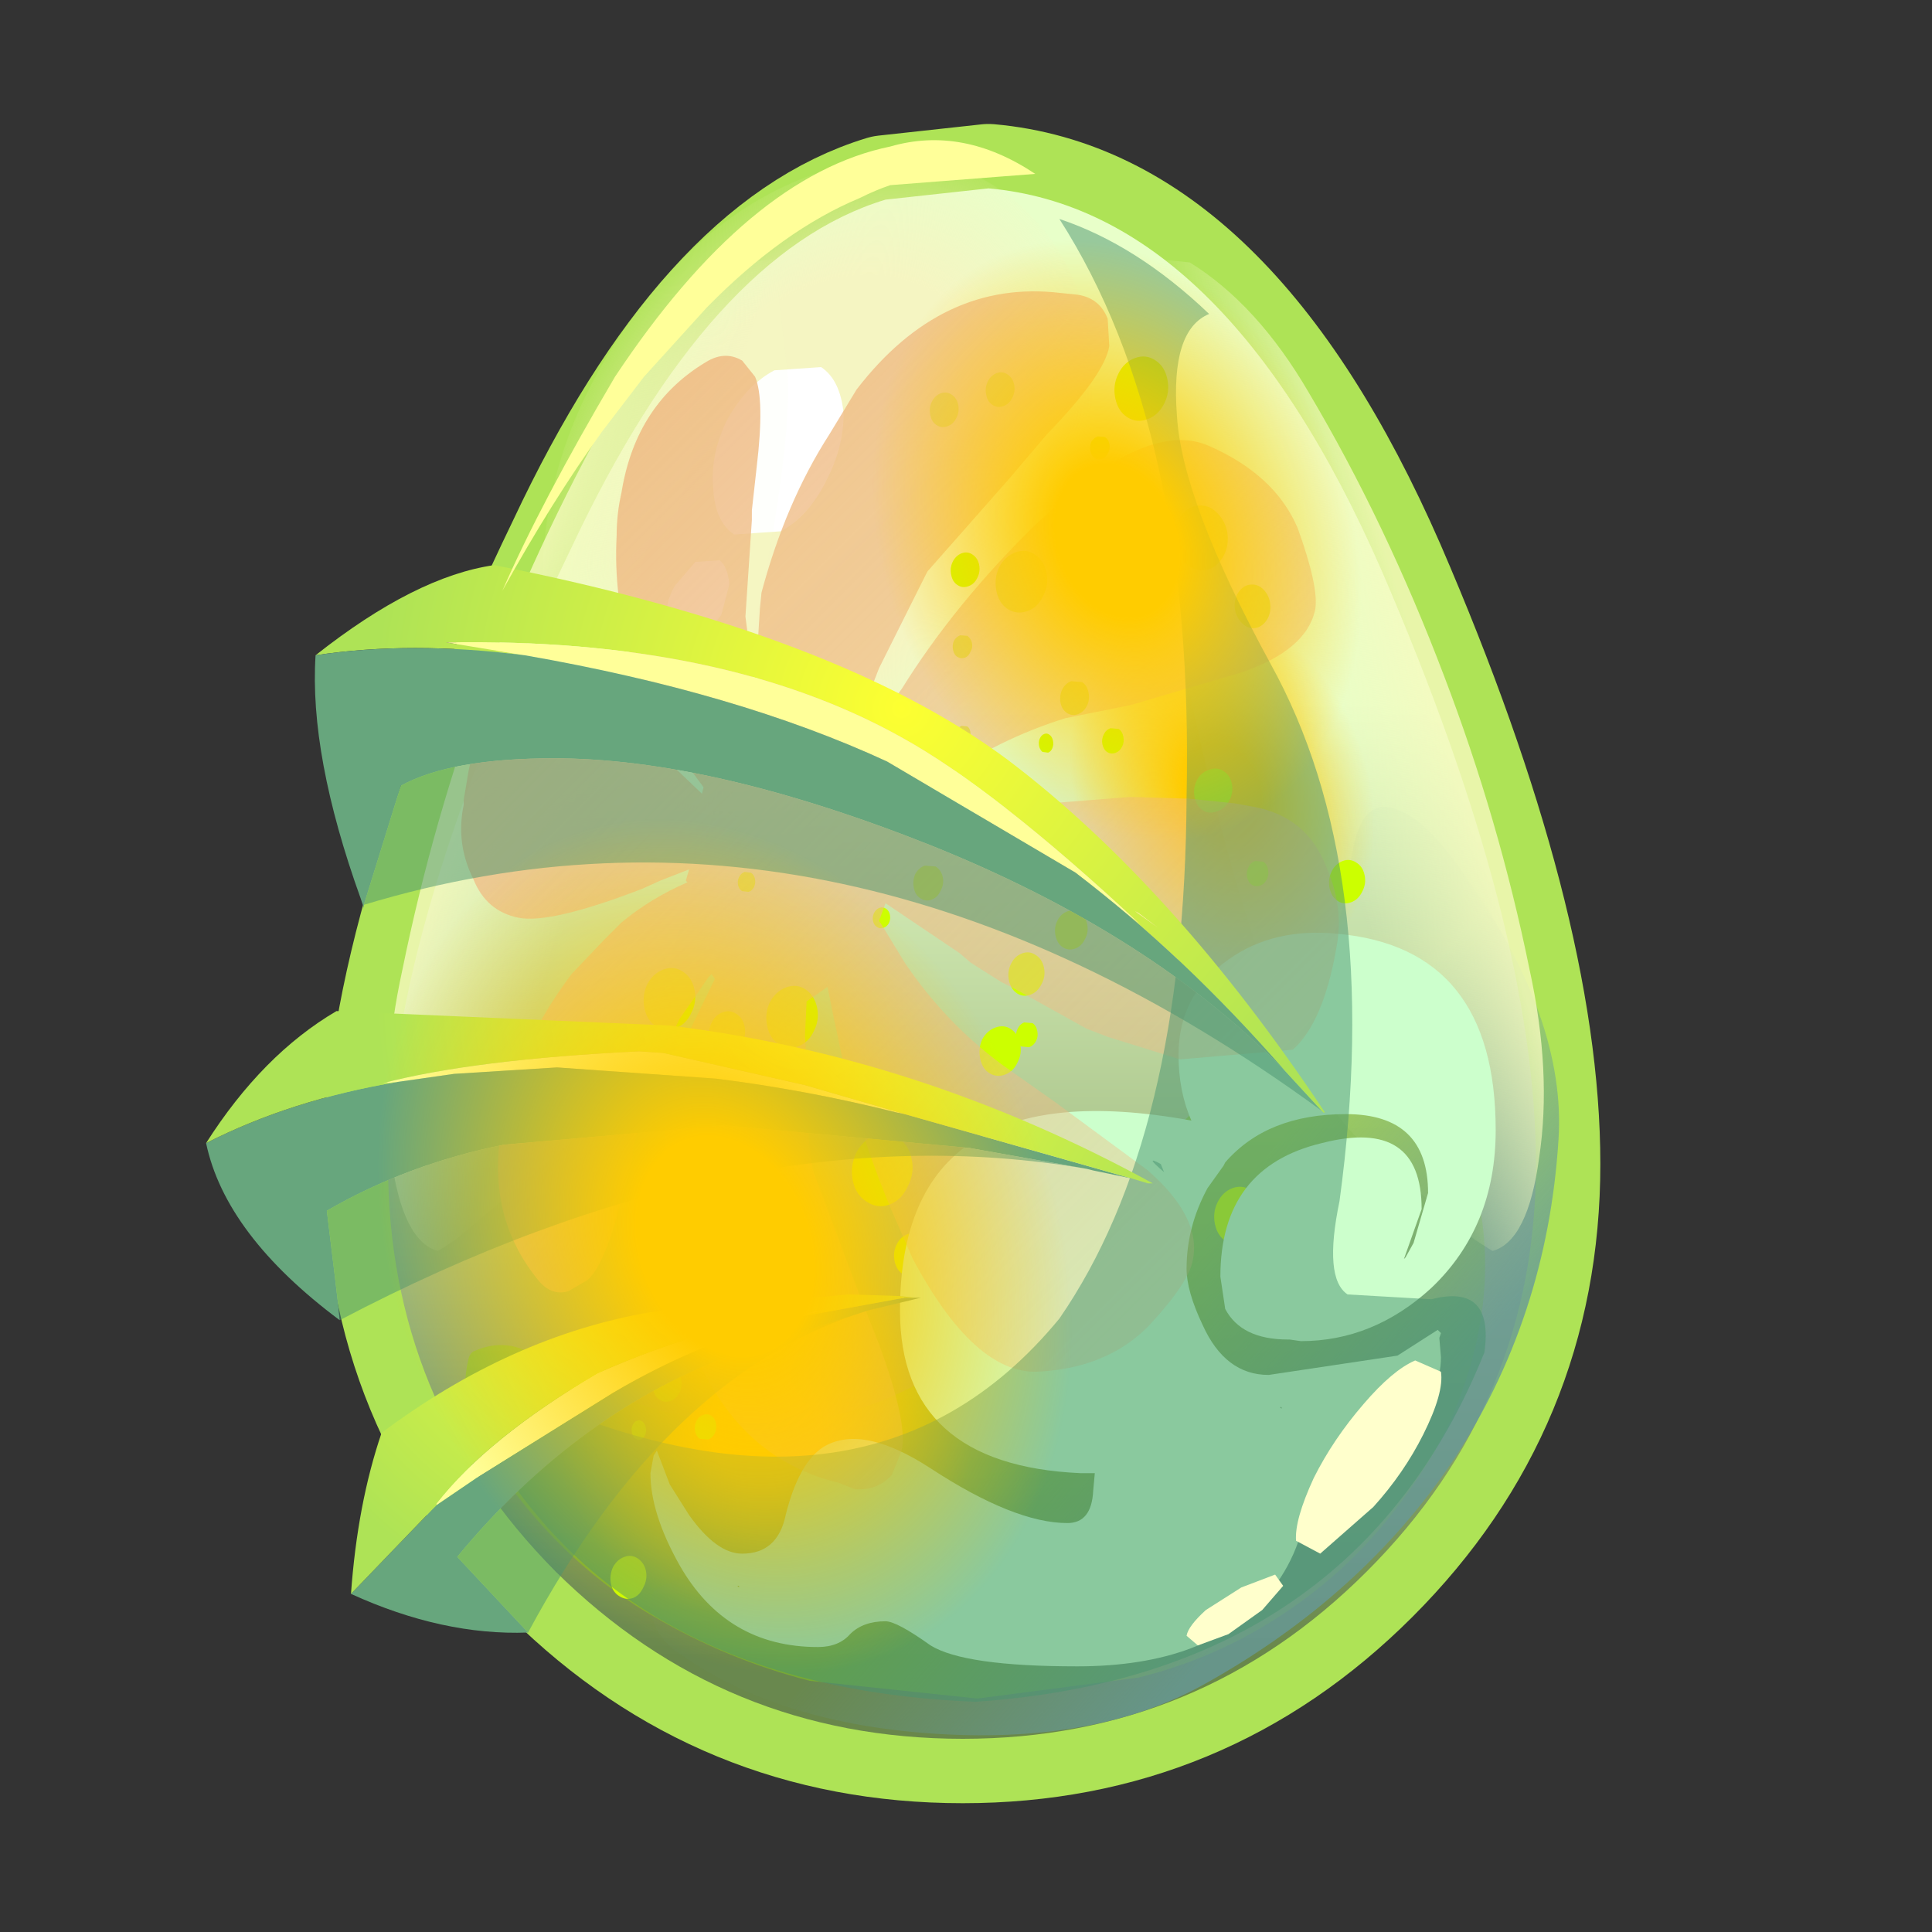 <?xml version="1.0" encoding="UTF-8" standalone="no"?>
<svg xmlns:xlink="http://www.w3.org/1999/xlink" height="600.0px" width="600.0px" xmlns="http://www.w3.org/2000/svg">
  <rect width="100%" height="100%" fill="#333333" stroke="none"/>
  <g transform="matrix(10.0, 0.0, 0.0, 10.0, 0.0, 0.0)">
    <use height="60.0" transform="matrix(1.0, 0.0, 0.0, 1.0, 0.0, 0.0)" width="60.0" xlink:href="#sprite0"/>
  </g>
  <defs>
    <g id="sprite0" transform="matrix(1.0, 0.0, 0.0, 1.0, 0.0, 0.0)">
      <use height="60.0" transform="matrix(1.0, 0.0, 0.0, 1.0, 0.0, 0.0)" width="60.0" xlink:href="#sprite1"/>
      <use height="52.15" transform="matrix(1.0, 0.0, 0.0, 1.0, 10.05, 3.85)" width="39.65" xlink:href="#shape1"/>
      <use height="40.1" transform="matrix(0.293, 0.256, -0.311, 0.439, 25.774, 1.214)" width="40.1" xlink:href="#sprite2"/>
      <use height="28.85" transform="matrix(1.0, 0.0, 0.0, 1.0, 20.2, 25.05)" width="28.2" xlink:href="#shape3"/>
      <use height="52.5" transform="matrix(0.24, -0.047, 0.052, 0.214, 16.099, 40.219)" width="52.5" xlink:href="#sprite3"/>
      <use height="52.5" transform="matrix(-0.134, -0.177, 0.121, -0.134, 38.302, 32.726)" width="52.5" xlink:href="#sprite3"/>
      <use height="31.0" transform="matrix(1.0, 0.0, 0.0, 1.0, 12.05, 7.85)" width="35.9" xlink:href="#shape5"/>
      <use height="335.55" transform="matrix(0.104, 0.0, 0.0, 0.115, 17.674, 11.069)" width="237.7" xlink:href="#sprite4"/>
      <use height="22.8" transform="matrix(1.0, 0.0, 0.0, 1.0, 20.2, 28.95)" width="26.25" xlink:href="#sprite5"/>
      <use height="46.05" transform="matrix(1.0, 0.0, 0.0, 1.0, 14.3, 6.8)" width="31.85" xlink:href="#shape8"/>
      <use height="52.5" transform="matrix(0.215, 0.284, -0.194, 0.215, 34.136, 3.695)" width="52.5" xlink:href="#sprite3"/>
      <use height="46.75" transform="matrix(1.0, 0.0, 0.0, 1.0, 6.4, 4.35)" width="38.35" xlink:href="#shape9"/>
      <use height="52.5" transform="matrix(0.306, 0.404, -0.275, 0.306, 21.698, 20.069)" width="52.5" xlink:href="#sprite3"/>
    </g>
    <g id="sprite1" transform="matrix(1.0, 0.0, 0.0, 1.0, 0.0, 0.0)">
      <use height="60.0" transform="matrix(1.0, 0.0, 0.0, 1.0, 0.0, 0.0)" width="60.0" xlink:href="#shape0"/>
    </g>
    <g id="shape0" transform="matrix(1.0, 0.0, 0.0, 1.0, 0.0, 0.0)">
      <path d="M60.0 0.0 L60.0 60.0 0.0 60.0 0.0 0.0 60.0 0.0" fill="#ffba2e" fill-opacity="0.0" fill-rule="evenodd" stroke="none"/>
    </g>
    <g id="shape1" transform="matrix(1.0, 0.0, 0.0, 1.0, -10.05, -3.85)">
      <path d="M42.45 48.8 Q37.25 54.0 29.9 54.0 22.5 54.0 17.25 48.8 12.05 43.55 12.05 36.15 12.05 28.8 17.75 17.0 22.05 7.85 27.5 6.2 L30.7 5.85 Q38.0 6.5 42.9 17.7 47.7 28.8 47.7 36.15 47.7 43.55 42.45 48.8 Z" fill="none" stroke="#aee356" stroke-linecap="round" stroke-linejoin="round" stroke-width="4.0"/>
      <path d="M47.7 36.15 Q47.7 43.55 42.45 48.8 37.25 54.0 29.9 54.0 22.5 54.0 17.25 48.8 12.05 43.55 12.05 36.15 12.05 28.8 17.75 17.0 22.05 7.85 27.5 6.2 L30.7 5.85 Q38.0 6.5 42.9 17.7 47.7 28.8 47.7 36.15" fill="url(#gradient0)" fill-rule="evenodd" stroke="none"/>
      <path d="M41.15 32.35 L42.35 32.4 Q44.3 33.1 45.25 35.2 46.45 37.9 46.0 40.9 45.55 43.7 44.0 45.95 42.45 48.3 40.25 49.85 38.0 51.45 35.35 52.1 L30.35 52.75 25.15 52.2 Q22.6 51.55 20.3 50.2 18.05 48.9 16.3 46.75 L15.2 45.35 Q14.15 43.9 14.55 42.2 14.6 42.0 14.75 41.95 15.9 41.45 16.95 42.35 L19.55 43.5 Q22.05 44.4 24.65 44.15 27.3 43.9 29.5 42.35 31.7 40.75 33.45 38.5 35.15 36.3 37.15 34.45 38.9 32.85 41.15 32.35" fill="#86ce17" fill-opacity="0.502" fill-rule="evenodd" stroke="none"/>
    </g>
    <linearGradient gradientTransform="matrix(0.0, 0.029, -0.022, 0.0, 29.8, 29.95)" gradientUnits="userSpaceOnUse" id="gradient0" spreadMethod="pad" x1="-819.2" x2="819.2">
      <stop offset="0.329" stop-color="#e8ffc9"/>
      <stop offset="0.953" stop-color="#69874b"/>
    </linearGradient>
    <g id="sprite2" transform="matrix(1.0, 0.0, 0.0, 1.0, 20.05, 20.05)">
      <use height="40.1" transform="matrix(1.0, 0.0, 0.0, 1.0, -20.05, -20.05)" width="40.1" xlink:href="#shape2"/>
    </g>
    <g id="shape2" transform="matrix(1.0, 0.0, 0.0, 1.0, 20.05, 20.05)">
      <path d="M14.15 -14.2 Q20.05 -8.3 20.05 0.0 20.05 8.3 14.15 14.15 8.3 20.05 0.0 20.05 -8.3 20.05 -14.2 14.15 -20.05 8.3 -20.05 0.0 -20.05 -8.3 -14.2 -14.2 -8.3 -20.05 0.0 -20.05 8.3 -20.05 14.15 -14.2" fill="url(#gradient1)" fill-rule="evenodd" stroke="none"/>
    </g>
    <radialGradient cx="0" cy="0" gradientTransform="matrix(0.025, 0.0, 0.0, 0.025, 0.0, 0.0)" gradientUnits="userSpaceOnUse" id="gradient1" r="819.2" spreadMethod="pad">
      <stop offset="0.635" stop-color="#fbf1bf" stop-opacity="0.702"/>
      <stop offset="1.0" stop-color="#fbf1bf" stop-opacity="0.051"/>
    </radialGradient>
    <g id="shape3" transform="matrix(1.0, 0.0, 0.0, 1.0, -20.2, -25.05)">
      <path d="M48.4 35.4 Q48.05 40.95 45.1 45.4 42.3 49.55 37.5 52.25 34.15 54.15 29.15 53.85 24.2 53.55 21.1 51.35 20.45 50.95 20.25 50.2 20.0 49.45 20.65 49.2 27.55 46.85 34.75 38.95 41.5 31.5 41.95 26.8 42.2 24.8 43.25 25.1 44.25 25.35 45.5 27.2 48.65 31.65 48.4 35.4" fill="url(#gradient2)" fill-rule="evenodd" stroke="none"/>
    </g>
    <linearGradient gradientTransform="matrix(0.006, 0.007, -0.014, 0.016, 36.75, 43.05)" gradientUnits="userSpaceOnUse" id="gradient2" spreadMethod="pad" x1="-819.2" x2="819.2">
      <stop offset="0.314" stop-color="#669999" stop-opacity="0.047"/>
      <stop offset="0.91" stop-color="#669999" stop-opacity="0.8"/>
    </linearGradient>
    <g id="sprite3" transform="matrix(1.0, 0.0, 0.0, 1.0, 26.25, 26.25)">
      <use height="52.5" transform="matrix(1.0, 0.0, 0.0, 1.0, -26.25, -26.25)" width="52.5" xlink:href="#shape4"/>
    </g>
    <g id="shape4" transform="matrix(1.0, 0.0, 0.0, 1.0, 26.25, 26.25)">
      <path d="M18.55 18.55 Q10.85 26.25 0.0 26.25 -10.85 26.25 -18.55 18.55 -26.25 10.85 -26.25 0.0 -26.25 -10.85 -18.55 -18.55 -10.85 -26.25 0.0 -26.25 10.85 -26.25 18.55 -18.55 26.25 -10.85 26.25 0.0 26.25 10.85 18.55 18.55" fill="url(#gradient3)" fill-rule="evenodd" stroke="none"/>
    </g>
    <radialGradient cx="0" cy="0" gradientTransform="matrix(0.032, 0.0, 0.0, 0.032, 0.0, 0.0)" gradientUnits="userSpaceOnUse" id="gradient3" r="819.2" spreadMethod="pad">
      <stop offset="0.255" stop-color="#ffcc00"/>
      <stop offset="1.0" stop-color="#ffc900" stop-opacity="0.0"/>
    </radialGradient>
    <g id="shape5" transform="matrix(1.0, 0.0, 0.0, 1.0, -12.05, -7.85)">
      <path d="M25.5 11.4 Q26.1 11.8 26.2 12.85 26.2 13.9 25.65 14.95 25.1 16.05 24.25 16.5 L22.8 16.6 Q22.2 16.2 22.15 15.15 22.05 14.1 22.6 13.0 23.2 11.95 24.05 11.5 L25.5 11.4 M22.35 17.4 Q22.6 17.6 22.65 18.15 L22.4 19.1 21.75 19.9 21.0 19.95 20.7 19.25 Q20.65 18.75 20.95 18.2 L21.6 17.45 22.35 17.4" fill="#ffffff" fill-rule="evenodd" stroke="none"/>
      <path d="M23.0 8.15 L24.05 8.05 24.45 11.45 Q24.7 14.45 22.45 24.0 20.2 33.5 17.35 35.8 L14.15 38.5 13.6 38.85 Q12.5 38.55 12.15 35.95 11.8 33.3 12.5 30.1 13.45 25.45 15.1 21.0 16.95 16.25 19.3 12.2 20.95 9.45 23.0 8.15" fill="url(#gradient4)" fill-rule="evenodd" stroke="none"/>
      <path d="M47.5 30.1 Q48.2 33.3 47.8 35.95 47.45 38.55 46.35 38.85 L45.8 38.5 42.65 35.8 Q39.75 33.5 37.5 24.0 35.3 14.45 35.5 11.45 L35.95 8.05 36.95 8.15 Q39.05 9.45 40.65 12.2 43.05 16.25 44.85 21.0 46.55 25.45 47.5 30.1" fill="url(#gradient5)" fill-rule="evenodd" stroke="none"/>
    </g>
    <linearGradient gradientTransform="matrix(-0.005, 0.002, -0.006, 0.019, 17.5, 24.6)" gradientUnits="userSpaceOnUse" id="gradient4" spreadMethod="pad" x1="-819.2" x2="819.2">
      <stop offset="0.314" stop-color="#edfabe" stop-opacity="0.051"/>
      <stop offset="0.91" stop-color="#f6fabe" stop-opacity="0.8"/>
    </linearGradient>
    <linearGradient gradientTransform="matrix(0.005, 0.002, 0.006, 0.019, 42.45, 24.6)" gradientUnits="userSpaceOnUse" id="gradient5" spreadMethod="pad" x1="-819.2" x2="819.2">
      <stop offset="0.314" stop-color="#edfabe" stop-opacity="0.051"/>
      <stop offset="0.91" stop-color="#f6fabe" stop-opacity="0.8"/>
    </linearGradient>
    <g id="sprite4" transform="matrix(1.0, 0.0, 0.0, 1.0, 118.85, 167.75)">
      <use height="335.55" transform="matrix(1.0, 0.0, 0.0, 1.0, -118.85, -167.75)" width="237.7" xlink:href="#shape6"/>
    </g>
    <g id="shape6" transform="matrix(1.0, 0.0, 0.0, 1.0, 118.85, 167.75)">
      <path d="M75.6 -112.55 Q73.3 -109.95 70.1 -110.0 66.9 -110.05 64.45 -112.65 62.05 -115.3 61.95 -118.8 61.8 -122.35 64.1 -124.95 66.4 -127.55 69.7 -127.5 72.9 -127.5 75.3 -124.85 77.75 -122.25 77.85 -118.7 77.9 -115.15 75.6 -112.55" fill="#ccff00" fill-rule="evenodd" stroke="none"/>
      <path d="M33.15 -71.15 Q31.35 -70.55 29.85 -71.45 28.35 -72.3 27.9 -74.2 27.5 -76.1 28.4 -77.8 29.3 -79.45 31.1 -80.05 L34.35 -79.8 Q35.85 -78.9 36.25 -77.0 36.7 -75.1 35.8 -73.45 34.9 -71.75 33.15 -71.15" fill="#ccff00" fill-rule="evenodd" stroke="none"/>
      <path d="M53.85 -150.8 Q50.6 -149.7 47.8 -151.35 45.05 -152.95 44.25 -156.45 43.45 -159.95 45.15 -163.05 46.85 -166.2 50.1 -167.3 53.4 -168.4 56.2 -166.7 59.0 -165.1 59.8 -161.6 60.6 -158.1 58.85 -155.0 57.15 -151.9 53.85 -150.8" fill="#ccff00" fill-rule="evenodd" stroke="none"/>
      <path d="M0.4 -105.7 Q-1.35 -105.1 -2.85 -106.0 -4.35 -106.85 -4.75 -108.75 -5.2 -110.6 -4.3 -112.3 -3.35 -114.0 -1.6 -114.6 0.15 -115.15 1.6 -114.25 3.15 -113.35 3.6 -111.5 4.0 -109.6 3.05 -107.95 2.15 -106.25 0.4 -105.7" fill="#ccff00" fill-rule="evenodd" stroke="none"/>
      <path d="M10.85 -154.35 Q9.1 -153.75 7.6 -154.65 6.1 -155.5 5.7 -157.4 5.25 -159.25 6.15 -160.95 7.1 -162.65 8.85 -163.25 10.6 -163.8 12.05 -162.9 13.6 -162.0 14.05 -160.15 14.45 -158.25 13.5 -156.6 12.6 -154.9 10.85 -154.35" fill="#ccff00" fill-rule="evenodd" stroke="none"/>
      <path d="M-5.85 -148.9 Q-7.6 -148.3 -9.1 -149.2 -10.6 -150.05 -11.0 -151.95 -11.45 -153.8 -10.55 -155.5 -9.6 -157.2 -7.85 -157.8 -6.1 -158.35 -4.65 -157.45 -3.1 -156.55 -2.65 -154.7 -2.25 -152.8 -3.2 -151.15 -4.1 -149.45 -5.85 -148.9" fill="#ccff00" fill-rule="evenodd" stroke="none"/>
      <path d="M24.2 -60.75 L22.5 -60.95 Q21.75 -61.5 21.5 -62.55 21.25 -63.65 21.7 -64.55 22.15 -65.5 23.05 -65.8 23.9 -66.1 24.65 -65.55 25.4 -65.05 25.65 -63.95 25.9 -62.9 25.45 -61.95 25.05 -61.05 24.2 -60.75" fill="#ccff00" fill-rule="evenodd" stroke="none"/>
      <path d="M18.95 4.6 Q16.7 5.35 14.9 4.25 13.05 3.15 12.5 0.8 11.95 -1.6 13.1 -3.7 14.2 -5.8 16.45 -6.55 18.55 -7.25 20.4 -6.15 22.4 -5.1 22.95 -2.7 23.5 -0.35 22.2 1.8 21.05 3.9 18.95 4.6" fill="#ccff00" fill-rule="evenodd" stroke="none"/>
      <path d="M32.3 -7.85 Q30.25 -7.2 28.55 -8.2 26.9 -9.2 26.4 -11.35 25.9 -13.5 26.95 -15.35 27.95 -17.25 30.0 -17.9 31.9 -18.55 33.6 -17.55 35.35 -16.6 35.85 -14.45 36.35 -12.3 35.2 -10.4 34.2 -8.5 32.3 -7.85" fill="#ccff00" fill-rule="evenodd" stroke="none"/>
      <path d="M-48.3 3.15 Q-45.6 4.75 -44.8 8.1 -44.05 11.45 -45.75 14.4 -47.3 17.5 -50.45 18.55 -53.55 19.6 -56.35 17.9 -58.95 16.4 -59.7 13.05 -60.5 9.7 -58.9 6.65 -57.15 3.7 -54.05 2.65 -50.9 1.6 -48.3 3.15" fill="#ccff00" fill-rule="evenodd" stroke="none"/>
      <path d="M-0.65 -86.4 Q-1.85 -86.0 -3.0 -86.65 -3.9 -87.2 -4.2 -88.5 -4.5 -89.75 -3.95 -90.95 -3.25 -92.05 -2.05 -92.45 L0.05 -92.3 Q1.15 -91.6 1.45 -90.35 1.75 -89.05 1.0 -88.0 0.5 -86.8 -0.65 -86.4" fill="#ccff00" fill-rule="evenodd" stroke="none"/>
      <path d="M-0.65 -63.55 L-2.25 -63.7 Q-3.0 -64.1 -3.25 -65.05 -3.45 -66.05 -3.0 -66.85 -2.55 -67.7 -1.65 -68.0 L0.0 -67.85 Q0.75 -67.45 0.95 -66.45 1.2 -65.5 0.75 -64.7 0.25 -63.85 -0.65 -63.55" fill="#ccff00" fill-rule="evenodd" stroke="none"/>
      <path d="M18.05 -99.0 Q14.9 -97.95 12.1 -99.55 9.5 -101.1 8.75 -104.4 8.0 -107.75 9.55 -110.8 11.3 -113.8 14.45 -114.85 17.55 -115.85 20.15 -114.3 22.95 -112.7 23.7 -109.35 24.45 -106.05 22.7 -103.05 21.15 -100.0 18.05 -99.0" fill="#ccff00" fill-rule="evenodd" stroke="none"/>
      <path d="M36.8 -142.2 Q36.55 -143.5 37.05 -144.65 37.8 -145.75 39.0 -146.15 L41.1 -146.0 Q42.25 -145.35 42.5 -144.05 42.8 -142.8 42.1 -141.7 41.55 -140.5 40.35 -140.1 39.15 -139.7 38.05 -140.35 37.1 -140.95 36.8 -142.2" fill="#ccff00" fill-rule="evenodd" stroke="none"/>
      <path d="M11.3 26.2 Q8.8 27.05 6.55 25.75 4.5 24.55 3.9 21.85 3.3 19.15 4.5 16.7 5.9 14.35 8.4 13.5 10.95 12.65 13.0 13.85 15.25 15.15 15.85 17.85 16.45 20.55 15.05 22.9 13.85 25.35 11.3 26.2" fill="#ccff00" fill-rule="evenodd" stroke="none"/>
      <path d="M-23.2 61.3 Q-26.75 62.5 -30.1 60.45 -33.25 58.65 -34.15 54.8 -35.0 51.0 -33.1 47.3 -31.0 43.75 -27.45 42.55 -23.85 41.35 -20.7 43.2 -17.4 45.15 -16.55 48.95 -15.65 52.8 -17.7 56.35 -19.6 60.1 -23.2 61.3" fill="#ccff00" fill-rule="evenodd" stroke="none"/>
      <path d="M-24.95 -13.45 Q-26.0 -13.1 -26.9 -13.65 -27.85 -14.2 -28.1 -15.3 -28.35 -16.4 -27.8 -17.45 -27.2 -18.5 -26.15 -18.85 -25.1 -19.15 -24.2 -18.6 -23.3 -18.05 -23.05 -16.95 -22.8 -15.85 -23.3 -14.8 -23.9 -13.75 -24.95 -13.45" fill="#ccff00" fill-rule="evenodd" stroke="none"/>
      <path d="M18.55 18.8 L16.15 18.6 Q15.05 17.95 14.7 16.5 14.4 15.05 15.1 13.8 15.75 12.55 17.05 12.1 L19.55 12.3 Q20.65 12.95 20.95 14.4 21.3 15.85 20.6 17.1 19.9 18.35 18.55 18.8" fill="#ccff00" fill-rule="evenodd" stroke="none"/>
      <path d="M-95.9 160.25 Q-95.4 162.45 -96.65 164.6 -97.75 166.85 -99.8 167.55 -101.9 168.2 -103.95 167.0 -105.85 165.9 -106.35 163.7 -106.85 161.45 -105.75 159.2 -104.45 157.1 -102.35 156.45 -100.3 155.75 -98.45 156.8 -96.4 158.0 -95.9 160.25" fill="#ccff00" fill-rule="evenodd" stroke="none"/>
      <path d="M-74.65 77.45 Q-75.45 73.95 -73.65 70.65 -71.85 67.3 -68.55 66.25 -65.3 65.15 -62.3 66.9 -59.35 68.6 -58.55 72.1 -57.75 75.6 -59.55 78.95 -61.4 82.3 -64.65 83.4 -67.95 84.45 -70.9 82.7 -73.85 80.95 -74.65 77.45" fill="#ccff00" fill-rule="evenodd" stroke="none"/>
      <path d="M-15.9 -24.2 Q-16.35 -26.1 -15.5 -27.95 -14.45 -29.65 -12.65 -30.25 L-9.4 -30.0 Q-7.7 -29.0 -7.25 -27.1 -6.85 -25.2 -7.9 -23.5 -8.8 -21.65 -10.6 -21.05 -12.4 -20.45 -14.0 -21.45 -15.5 -22.3 -15.9 -24.2" fill="#ccff00" fill-rule="evenodd" stroke="none"/>
      <path d="M42.8 -67.35 L45.25 -67.15 Q46.35 -66.5 46.65 -65.1 47.0 -63.65 46.3 -62.4 45.65 -61.15 44.35 -60.7 43.0 -60.25 41.85 -60.9 40.75 -61.55 40.4 -63.0 40.1 -64.4 40.8 -65.65 41.45 -66.9 42.8 -67.35" fill="#ccff00" fill-rule="evenodd" stroke="none"/>
      <path d="M89.1 -96.1 Q87.55 -94.35 85.4 -94.35 83.25 -94.4 81.6 -96.2 79.95 -98.0 79.9 -100.35 79.85 -102.75 81.4 -104.5 82.9 -106.15 85.05 -106.15 87.25 -106.2 88.9 -104.4 90.55 -102.6 90.55 -100.15 90.6 -97.75 89.1 -96.1" fill="#ccff00" fill-rule="evenodd" stroke="none"/>
      <path d="M-65.25 -23.15 L-67.2 -23.35 Q-68.15 -23.9 -68.4 -25.0 -68.65 -26.1 -68.1 -27.15 -67.5 -28.2 -66.45 -28.55 L-64.5 -28.3 Q-63.6 -27.75 -63.35 -26.65 -63.1 -25.55 -63.6 -24.5 -64.2 -23.45 -65.25 -23.15" fill="#ccff00" fill-rule="evenodd" stroke="none"/>
      <path d="M-70.45 20.5 Q-72.7 21.25 -74.5 20.15 -76.35 19.05 -76.9 16.7 -77.45 14.3 -76.3 12.2 -75.2 10.1 -72.95 9.35 -70.85 8.65 -69.0 9.75 -67.0 10.8 -66.45 13.2 -65.9 15.55 -67.2 17.7 -68.35 19.8 -70.45 20.5" fill="#ccff00" fill-rule="evenodd" stroke="none"/>
      <path d="M-87.05 13.65 Q-90.2 14.7 -93.0 13.1 -95.6 11.55 -96.35 8.25 -97.1 4.9 -95.55 1.85 -93.8 -1.15 -90.65 -2.2 -87.55 -3.2 -84.95 -1.65 -82.15 -0.05 -81.4 3.3 -80.65 6.6 -82.4 9.6 -83.95 12.65 -87.05 13.65" fill="#ccff00" fill-rule="evenodd" stroke="none"/>
      <path d="M75.05 -45.05 Q72.8 -44.3 71.0 -45.4 69.15 -46.5 68.6 -48.85 68.05 -51.25 69.2 -53.35 70.3 -55.45 72.55 -56.2 74.65 -56.9 76.5 -55.8 78.5 -54.75 79.05 -52.35 79.6 -50.0 78.3 -47.85 77.15 -45.75 75.05 -45.05" fill="#ccff00" fill-rule="evenodd" stroke="none"/>
      <path d="M74.55 31.65 Q72.05 32.5 69.8 31.2 67.75 30.0 67.15 27.3 66.55 24.6 67.75 22.15 69.15 19.8 71.65 18.95 74.2 18.1 76.25 19.3 78.5 20.6 79.1 23.3 79.7 26.0 78.3 28.35 77.1 30.8 74.55 31.65" fill="#ccff00" fill-rule="evenodd" stroke="none"/>
      <path d="M81.8 24.25 L79.4 24.05 Q78.3 23.4 77.95 21.95 77.65 20.5 78.35 19.25 79.0 18.0 80.3 17.55 81.65 17.1 82.8 17.75 83.9 18.4 84.2 19.85 84.55 21.3 83.85 22.55 83.15 23.8 81.8 24.25" fill="#ccff00" fill-rule="evenodd" stroke="none"/>
      <path d="M74.4 -44.85 Q72.15 -44.1 70.35 -45.2 68.5 -46.3 67.95 -48.65 67.4 -51.05 68.55 -53.15 69.65 -55.25 71.9 -56.0 74.0 -56.7 75.85 -55.6 77.85 -54.55 78.4 -52.15 78.95 -49.8 77.65 -47.65 76.5 -45.55 74.4 -44.85" fill="#ccff00" fill-rule="evenodd" stroke="none"/>
      <path d="M114.7 -20.35 Q112.45 -19.6 110.65 -20.7 108.8 -21.8 108.25 -24.15 107.7 -26.55 108.85 -28.65 109.95 -30.75 112.2 -31.5 114.3 -32.2 116.15 -31.1 118.15 -30.05 118.7 -27.65 119.25 -25.3 117.95 -23.15 116.8 -21.05 114.7 -20.35" fill="#ccff00" fill-rule="evenodd" stroke="none"/>
      <path d="M86.0 -31.5 L88.45 -31.3 Q89.55 -30.65 89.85 -29.25 90.2 -27.8 89.5 -26.55 88.85 -25.3 87.55 -24.85 86.2 -24.4 85.05 -25.05 83.95 -25.7 83.6 -27.15 83.3 -28.55 84.0 -29.8 84.65 -31.05 86.0 -31.5" fill="#ccff00" fill-rule="evenodd" stroke="none"/>
      <path d="M-15.2 80.4 Q-17.45 81.15 -19.25 80.05 -21.1 78.95 -21.65 76.6 -22.2 74.2 -21.05 72.1 -19.95 70.0 -17.7 69.25 -15.6 68.55 -13.75 69.65 -11.75 70.7 -11.2 73.1 -10.65 75.45 -11.95 77.6 -13.1 79.7 -15.2 80.4" fill="#ccff00" fill-rule="evenodd" stroke="none"/>
      <path d="M44.05 46.4 Q42.3 47.0 40.8 46.1 39.3 45.25 38.9 43.35 38.45 41.5 39.35 39.8 40.3 38.1 42.05 37.5 43.8 36.95 45.25 37.85 46.8 38.75 47.25 40.6 47.65 42.5 46.7 44.15 45.8 45.85 44.05 46.4" fill="#ccff00" fill-rule="evenodd" stroke="none"/>
      <path d="M-108.25 106.15 Q-107.75 108.35 -109.0 110.5 -110.1 112.75 -112.15 113.45 -114.25 114.1 -116.3 112.9 -118.2 111.8 -118.7 109.6 -119.2 107.35 -118.1 105.1 -116.8 103.0 -114.7 102.35 -112.65 101.65 -110.8 102.7 -108.75 103.9 -108.25 106.15" fill="#ccff00" fill-rule="evenodd" stroke="none"/>
      <path d="M-88.5 114.3 Q-90.3 114.9 -91.8 114.0 -93.3 113.15 -93.75 111.25 -94.15 109.35 -93.25 107.65 -92.35 106.0 -90.55 105.4 -88.8 104.8 -87.3 105.65 -85.8 106.55 -85.4 108.45 -84.95 110.35 -85.85 112.0 -86.75 113.7 -88.5 114.3" fill="#ccff00" fill-rule="evenodd" stroke="none"/>
      <path d="M-97.4 124.7 Q-98.3 125.0 -99.1 124.5 -99.85 123.95 -100.1 122.9 -100.35 121.8 -99.9 120.9 -99.45 119.95 -98.55 119.65 -97.7 119.35 -96.95 119.9 -96.2 120.4 -95.95 121.5 -95.7 122.55 -96.15 123.5 -96.55 124.4 -97.4 124.7" fill="#ccff00" fill-rule="evenodd" stroke="none"/>
      <path d="M-78.85 118.1 Q-77.55 117.65 -76.4 118.3 -75.3 118.95 -75.0 120.35 -74.65 121.8 -75.35 123.05 -76.0 124.3 -77.3 124.75 L-79.8 124.55 Q-80.9 123.9 -81.25 122.45 -81.55 121.05 -80.85 119.8 -80.2 118.55 -78.85 118.1" fill="#ccff00" fill-rule="evenodd" stroke="none"/>
      <path d="M82.6 71.6 Q79.7 72.6 77.2 71.15 74.7 69.65 74.0 66.55 73.3 63.4 74.8 60.65 76.35 57.85 79.25 56.85 82.2 55.9 84.65 57.4 87.15 58.8 87.85 61.95 88.55 65.05 87.05 67.9 85.55 70.65 82.6 71.6" fill="#ccff00" fill-rule="evenodd" stroke="none"/>
      <path d="M45.0 124.35 L43.05 124.15 Q42.1 123.6 41.85 122.5 41.6 121.4 42.15 120.35 42.75 119.3 43.8 118.95 44.85 118.65 45.75 119.2 46.65 119.75 46.9 120.85 47.15 121.95 46.65 123.0 46.05 124.05 45.0 124.35" fill="#ccff00" fill-rule="evenodd" stroke="none"/>
      <path d="M53.9 113.6 Q53.45 111.7 54.3 109.85 55.35 108.15 57.15 107.55 58.95 106.95 60.4 107.8 62.1 108.8 62.55 110.7 62.95 112.6 61.9 114.3 61.0 116.15 59.2 116.75 57.4 117.35 55.8 116.35 54.3 115.5 53.9 113.6" fill="#ccff00" fill-rule="evenodd" stroke="none"/>
      <path d="M43.35 112.15 Q41.1 112.9 39.3 111.8 37.45 110.7 36.9 108.35 36.35 105.95 37.5 103.85 38.6 101.75 40.85 101.0 42.95 100.3 44.8 101.4 46.8 102.45 47.35 104.85 47.9 107.2 46.6 109.35 45.45 111.45 43.35 112.15" fill="#ccff00" fill-rule="evenodd" stroke="none"/>
    </g>
    <g id="sprite5" transform="matrix(1.0, 0.0, 0.0, 1.0, 0.0, 0.0)">
      <use height="22.8" transform="matrix(1.0, 0.0, 0.0, 1.0, 0.0, 0.0)" width="26.25" xlink:href="#shape7"/>
    </g>
    <g id="shape7" transform="matrix(1.0, 0.0, 0.0, 1.0, 0.0, 0.0)">
      <path d="M24.15 8.1 Q24.15 5.65 21.6 5.65 19.15 5.65 17.85 7.15 L17.8 7.25 17.3 7.95 Q16.65 9.15 16.65 10.45 16.65 11.15 17.15 12.2 17.85 13.75 19.2 13.75 L23.2 13.15 24.45 12.35 24.55 12.45 24.5 12.6 24.55 13.2 Q24.55 14.2 23.7 15.55 22.45 17.5 20.4 17.5 20.3 19.2 19.2 20.55 17.35 22.8 13.25 22.8 9.75 22.8 8.7 22.15 7.65 21.4 7.3 21.4 6.6 21.4 6.2 21.8 5.85 22.2 5.2 22.2 2.35 22.2 0.9 19.65 0.0 18.05 0.0 16.8 L0.1 16.25 0.2 16.1 0.6 17.15 1.2 18.1 Q2.05 19.3 2.85 19.3 3.95 19.3 4.2 18.1 4.6 16.5 5.35 16.0 6.55 15.25 8.7 16.65 11.3 18.35 12.95 18.35 13.7 18.35 13.75 17.35 L13.8 16.8 13.35 16.8 Q7.75 16.55 7.75 11.75 7.75 4.2 16.8 5.85 16.4 4.95 16.4 3.8 16.4 1.95 17.95 0.85 19.35 -0.15 21.35 0.05 26.25 0.5 26.25 6.15 26.25 9.15 24.25 11.05 22.45 12.7 20.2 12.7 L19.85 12.65 19.8 12.65 Q18.35 12.65 17.85 11.7 L17.7 10.7 Q17.7 7.3 20.85 6.55 23.95 5.75 23.95 8.6 L23.4 10.15 23.45 10.1 23.7 9.65 24.15 8.1 M23.65 13.7 L23.65 13.65 23.6 13.7 23.65 13.7 M2.75 20.35 L2.75 20.3 2.7 20.3 2.75 20.35 M19.6 14.8 L19.6 14.75 19.55 14.75 19.6 14.8" fill="#ccffcc" fill-rule="evenodd" stroke="none"/>
    </g>
    <g id="shape8" transform="matrix(1.0, 0.0, 0.0, 1.0, -14.3, -6.8)">
      <path d="M41.5 29.45 Q41.1 31.75 40.15 32.6 L36.65 32.9 34.4 32.2 33.75 31.95 31.5 30.7 31.1 30.5 30.15 29.9 29.8 29.6 27.5 28.05 27.3 28.6 27.4 28.75 28.1 29.9 Q29.35 31.75 31.1 33.05 L32.8 34.25 35.65 36.35 Q37.3 37.8 37.05 39.1 36.95 39.8 35.7 41.15 34.4 42.5 32.2 42.6 30.25 42.65 28.35 39.1 L28.0 38.3 Q26.6 35.2 26.0 32.1 L25.9 31.65 25.7 30.65 25.05 31.1 25.0 32.15 25.05 33.05 Q25.05 35.8 25.3 36.5 L26.65 40.1 27.3 41.75 Q28.2 44.2 28.0 45.05 L27.7 45.8 Q27.25 46.3 26.55 46.25 L26.05 46.05 Q22.5 45.2 21.2 40.95 L20.85 39.35 Q20.45 36.85 20.75 34.0 L20.9 33.5 21.4 32.05 22.2 30.4 22.1 30.25 22.0 30.35 21.45 31.15 21.1 31.65 20.55 32.8 19.65 35.65 19.65 35.95 19.3 37.25 Q18.8 39.25 18.25 39.75 L17.65 40.1 Q17.15 40.25 16.75 39.8 15.05 37.75 15.6 34.9 L15.95 33.55 Q16.55 31.85 17.75 30.25 L18.75 29.2 19.3 28.65 Q20.2 27.9 21.35 27.4 L21.3 27.35 21.4 27.0 20.5 27.35 19.95 27.6 Q17.1 28.7 16.1 28.5 15.1 28.3 14.7 27.3 14.15 26.2 14.4 25.0 L14.4 24.85 14.55 23.95 Q14.8 22.7 15.7 21.9 16.5 21.05 17.5 21.25 18.25 21.35 19.8 22.8 L20.15 23.05 20.7 23.6 21.8 24.65 21.85 24.45 20.45 22.55 20.1 21.85 19.6 20.45 Q19.05 18.5 19.15 16.65 19.15 15.95 19.3 15.3 19.75 12.5 22.0 11.2 22.55 10.9 23.05 11.2 L23.45 11.7 Q23.75 12.4 23.5 14.5 L23.35 15.85 23.35 16.15 23.15 19.15 23.3 20.3 23.35 20.95 23.6 21.9 23.6 21.95 23.65 21.9 23.5 20.5 23.6 18.9 23.65 18.4 Q24.4 15.6 25.75 13.5 L26.6 12.1 Q29.25 8.65 32.95 9.1 L33.45 9.15 Q34.15 9.25 34.4 9.9 L34.45 10.75 Q34.3 11.65 32.5 13.5 L31.4 14.8 28.8 17.75 27.3 20.75 26.95 21.65 26.85 22.0 27.3 22.5 27.7 21.8 28.0 21.4 Q29.65 18.75 32.15 16.3 L32.75 15.75 Q35.75 13.05 37.55 13.85 39.6 14.75 40.3 16.4 40.95 18.2 40.85 18.9 40.6 20.2 38.5 20.9 L35.1 21.9 33.1 22.3 Q31.0 22.95 29.15 24.25 L28.1 25.1 28.0 25.25 27.95 25.85 29.85 25.35 30.05 25.3 31.85 25.0 32.55 24.95 35.1 24.75 36.8 24.8 36.9 24.8 38.35 24.95 38.9 25.05 Q40.6 25.35 41.2 26.95 41.75 28.2 41.5 29.45" fill="url(#gradient6)" fill-rule="evenodd" stroke="none"/>
      <path d="M41.85 40.2 L44.45 40.35 Q46.4 39.85 46.1 42.0 42.05 52.05 30.3 52.85 18.9 52.4 14.65 43.95 14.2 42.8 14.85 42.85 L15.55 43.0 15.7 43.05 Q26.85 48.3 32.9 40.95 36.8 35.3 36.85 24.75 37.1 13.35 32.9 6.8 35.3 7.6 37.55 9.75 36.35 10.25 36.55 12.9 36.7 15.55 39.45 20.6 43.0 27.0 41.6 37.3 41.1 39.7 41.85 40.2" fill="#499471" fill-opacity="0.502" fill-rule="evenodd" stroke="none"/>
    </g>
    <linearGradient gradientTransform="matrix(-0.024, -0.024, 0.012, -0.012, 29.45, 33.65)" gradientUnits="userSpaceOnUse" id="gradient6" spreadMethod="pad" x1="-819.2" x2="819.2">
      <stop offset="0.0" stop-color="#f0bb86" stop-opacity="0.0"/>
      <stop offset="1.0" stop-color="#efbc85"/>
    </linearGradient>
    <g id="shape9" transform="matrix(1.0, 0.0, 0.0, 1.0, -6.4, -4.35)">
      <path d="M41.1 34.55 L41.15 34.55 41.1 34.55 M39.9 33.25 L41.05 34.5 Q26.15 23.6 11.3 28.1 L12.45 24.4 Q14.0 23.55 17.2 23.55 22.1 23.55 28.9 26.25 35.75 29.0 39.9 33.25 M10.55 41.0 L10.5 40.5 10.4 39.65 10.15 37.6 Q12.65 36.15 15.65 35.55 L22.5 34.95 30.1 35.65 33.75 36.3 Q23.0 34.45 10.55 41.0 M10.55 40.7 L10.55 40.65 10.55 40.7 M36.05 36.15 L36.15 36.4 Q35.5 35.85 36.05 36.15 M16.4 50.7 L14.2 48.35 Q17.95 43.8 22.95 42.0 L26.95 40.7 Q20.75 42.6 16.4 50.7" fill="#499471" fill-opacity="0.502" fill-rule="evenodd" stroke="none"/>
      <path d="M41.15 34.55 L41.1 34.55 41.05 34.5 39.9 33.25 Q36.75 29.65 33.4 27.1 L35.4 28.7 Q30.9 24.5 28.0 22.9 22.45 19.8 13.85 19.95 L16.3 20.35 Q12.75 19.9 9.8 20.35 12.9 17.9 15.35 17.55 26.0 19.65 31.3 23.6 36.45 27.5 41.15 34.55 M35.25 28.3 L35.35 28.35 35.95 28.8 35.25 28.3" fill="url(#gradient7)" fill-rule="evenodd" stroke="none"/>
      <path d="M16.3 20.35 L13.85 19.95 Q22.45 19.8 28.0 22.9 30.9 24.5 35.4 28.7 L33.4 27.1 27.55 23.65 Q22.9 21.5 16.3 20.35 M12.35 33.6 L11.85 33.65 Q14.7 32.9 19.85 32.65 L20.6 32.7 25.0 33.7 28.1 34.6 27.85 34.55 Q25.05 33.85 22.25 33.5 L17.3 33.15 14.1 33.35 12.35 33.6 M13.55 46.75 L13.55 46.7 Q15.15 44.65 18.55 42.65 22.15 41.05 25.55 40.7 L24.8 40.9 Q21.85 41.6 19.05 43.25 L14.8 45.9 13.55 46.75 M35.25 28.3 L35.95 28.8 35.35 28.35 35.25 28.3" fill="#ffff99" fill-rule="evenodd" stroke="none"/>
      <path d="M9.8 20.35 Q12.75 19.9 16.3 20.35 22.9 21.5 27.55 23.65 L33.4 27.1 Q36.75 29.65 39.9 33.25 35.75 29.0 28.9 26.25 22.1 23.55 17.2 23.55 14.0 23.55 12.45 24.4 L11.3 28.1 11.3 28.2 11.2 27.9 Q9.6 23.45 9.8 20.35 M28.1 34.6 L35.15 36.6 33.95 36.35 33.75 36.3 30.1 35.65 22.5 34.95 15.65 35.55 Q12.65 36.15 10.15 37.6 L10.4 39.65 10.5 40.5 10.55 41.0 Q7.0 38.35 6.4 35.5 9.05 34.15 12.35 33.6 L14.1 33.35 17.3 33.15 22.25 33.5 Q25.05 33.85 27.85 34.55 L28.1 34.6 M24.8 40.9 L28.1 40.3 28.4 40.3 28.5 40.3 28.6 40.3 28.4 40.35 27.15 40.65 26.95 40.7 22.95 42.0 Q17.95 43.8 14.2 48.35 L16.4 50.7 Q13.75 50.8 10.9 49.5 L13.4 46.9 13.45 46.85 13.55 46.75 14.8 45.9 19.05 43.25 Q21.85 41.6 24.8 40.9" fill="#67a67d" fill-rule="evenodd" stroke="none"/>
      <path d="M28.1 34.6 L25.0 33.7 20.6 32.7 19.85 32.65 Q14.7 32.9 11.85 33.65 L12.35 33.6 Q9.05 34.15 6.4 35.5 8.15 32.75 10.45 31.4 L20.8 31.85 Q28.6 32.8 35.8 36.75 L35.65 36.75 35.15 36.6 28.1 34.6" fill="url(#gradient8)" fill-rule="evenodd" stroke="none"/>
      <path d="M24.8 40.9 L25.55 40.7 Q22.15 41.05 18.55 42.65 15.15 44.65 13.55 46.7 L13.55 46.75 13.45 46.85 13.4 46.9 10.9 49.5 Q11.1 46.7 11.85 44.5 15.85 41.5 20.2 40.75 L26.35 40.2 27.95 40.25 28.1 40.3 24.8 40.9" fill="url(#gradient9)" fill-rule="evenodd" stroke="none"/>
      <path d="M28.1 40.3 L27.95 40.25 28.4 40.3 28.1 40.3" fill="#aee356" fill-rule="evenodd" stroke="none"/>
      <path d="M44.75 42.6 Q44.85 43.25 44.2 44.55 43.6 45.75 42.65 46.8 L41.0 48.25 40.25 47.85 Q40.2 47.2 40.8 45.9 41.4 44.7 42.35 43.6 43.25 42.55 43.95 42.25 L44.75 42.6 M39.6 48.9 L39.85 49.25 39.2 50.0 38.15 50.75 37.2 51.1 36.85 50.8 Q36.9 50.5 37.45 50.0 L38.55 49.3 39.6 48.9" fill="#ffffcc" fill-rule="evenodd" stroke="none"/>
      <path d="M27.65 5.75 Q27.2 5.9 26.7 6.15 24.3 7.15 21.95 9.55 L20.0 11.7 18.7 13.4 Q17.15 15.55 15.6 18.35 16.8 15.6 19.1 11.7 23.25 5.45 27.65 4.55 29.9 3.9 32.15 5.4 L27.65 5.75" fill="#ffff99" fill-rule="evenodd" stroke="none"/>
    </g>
    <radialGradient cx="0" cy="0" gradientTransform="matrix(0.02, 0.0, 0.0, 0.02, 28.0, 22.0)" gradientUnits="userSpaceOnUse" id="gradient7" r="819.2" spreadMethod="pad">
      <stop offset="0.0" stop-color="#fdff31"/>
      <stop offset="1.0" stop-color="#aee356"/>
    </radialGradient>
    <radialGradient cx="0" cy="0" gradientTransform="matrix(0.016, 0.0, 0.0, 0.016, 24.8, 31.1)" gradientUnits="userSpaceOnUse" id="gradient8" r="819.2" spreadMethod="pad">
      <stop offset="0.0" stop-color="#fdff31"/>
      <stop offset="1.0" stop-color="#aee356"/>
    </radialGradient>
    <radialGradient cx="0" cy="0" gradientTransform="matrix(0.015, 0.0, 0.0, 0.015, 19.9, 38.2)" gradientUnits="userSpaceOnUse" id="gradient9" r="819.2" spreadMethod="pad">
      <stop offset="0.0" stop-color="#fdff31"/>
      <stop offset="1.0" stop-color="#aee356"/>
    </radialGradient>
  </defs>
</svg>
